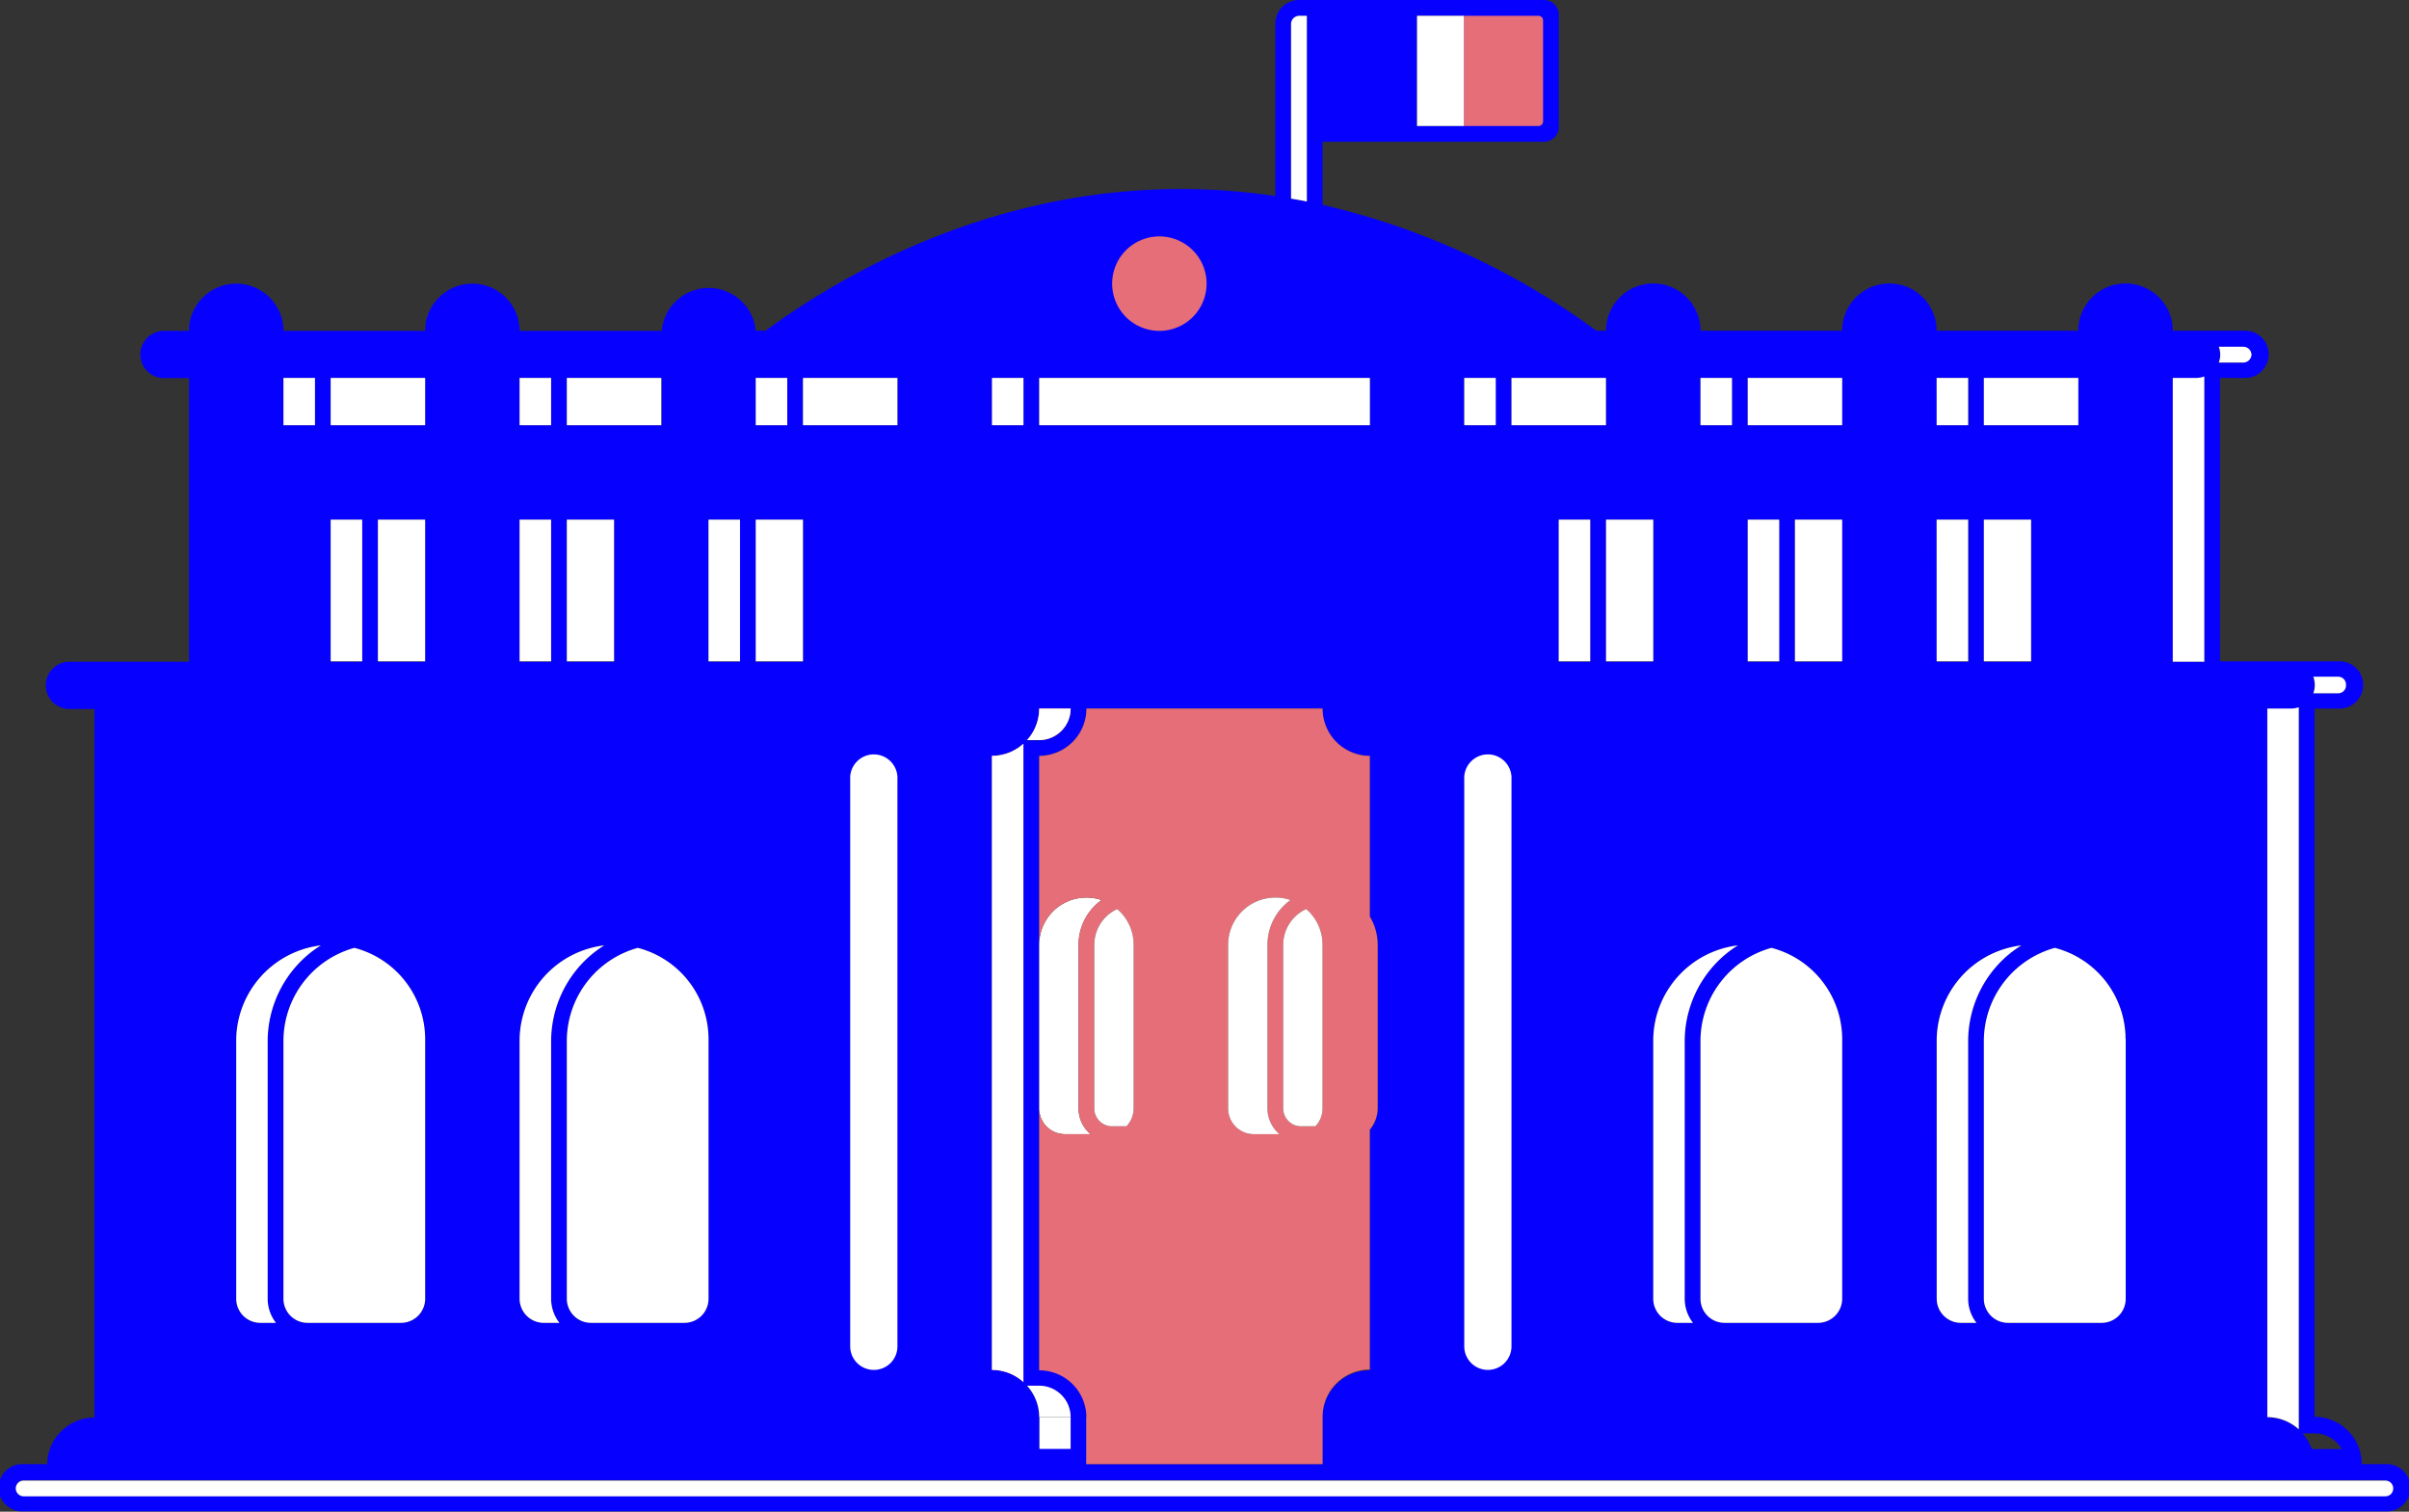 <svg xmlns="http://www.w3.org/2000/svg" viewBox="0 0 291.25 182.75"><rect x="0" y="0" width="291.25" height="182.75" fill="#333333" stroke="none"/><defs><style>.cls-1{fill:#fff;}.cls-2{fill:#0600ff;}.cls-3{fill:#e66e78;}</style></defs><title>Fichier 4</title><g id="Calque_2" data-name="Calque 2"><g id="Calque_2-2" data-name="Calque 2"><rect class="cls-1" x="125.64" y="171.32" width="5.71" height="5.71"/><path class="cls-2" d="M288.39,177h-2.85a5.72,5.72,0,0,0-5.71-5.72V85.66h2.85a2.86,2.86,0,1,0,0-5.71H268.4V45.69h2.86a2.86,2.86,0,1,0,0-5.71h-8.57a5.71,5.71,0,1,0-11.42,0H234.14a5.71,5.71,0,1,0-11.42,0H205.59a5.71,5.71,0,0,0-11.42,0H193A90.07,90.07,0,0,0,159.9,24.77V17.14h26.77a1.79,1.79,0,0,0,1.79-1.79V1.79A1.79,1.79,0,0,0,186.67,0H157.05a2.86,2.86,0,0,0-2.86,2.86V23.7a77.72,77.72,0,0,0-11.42-.85c-23.09,0-41,10.36-50.2,17.13h-1.2A5.71,5.71,0,0,0,80,40H62.82A5.71,5.71,0,0,0,51.4,40H34.27a5.71,5.71,0,0,0-11.42,0H20a2.86,2.86,0,1,0,0,5.71h2.86V80H8.57a2.86,2.86,0,1,0,0,5.71h2.85v85.66A5.72,5.72,0,0,0,5.71,177H2.86a2.86,2.86,0,1,0,0,5.71H288.39a2.86,2.86,0,1,0,0-5.71M171.32,1.91H177V15.23h-5.71Zm108.33,80h3a.95.95,0,0,1,0,1.9h-3a2.6,2.6,0,0,0,0-1.9m.18,91.37a3.81,3.81,0,0,1,3.29,1.9H279.5a5.73,5.73,0,0,0-1.14-1.9Zm-5.71-87.57H277a3,3,0,0,0,.95-.17v87.3a5.66,5.66,0,0,0-3.8-1.47Zm-5.89-43.78h3a1,1,0,0,1,0,1.91h-3a2.77,2.77,0,0,0,0-1.91m-5.54,3.81h2.86a2.72,2.72,0,0,0,.95-.18V80h-3.81Zm-5.71,80V157a2.91,2.91,0,0,1-2.92,2.92H242.78a2.92,2.92,0,0,1-2.93-2.92V125.91a11.71,11.71,0,0,1,8.58-11.32,11.41,11.41,0,0,1,8.55,11M239.85,45.69h11.42V51.4H239.85Zm0,17.13h5.71V80h-5.71Zm-5.71-17.13H238V51.4h-3.81Zm0,17.13H238V80h-3.81Zm0,63.09a11.62,11.62,0,0,1,10.24-11.62,13.57,13.57,0,0,0-2.74,2.24,13.71,13.71,0,0,0-3.69,9.38V157a4.78,4.78,0,0,0,1,2.92h-1.87a2.92,2.92,0,0,1-2.93-2.92ZM211.3,45.69h11.42V51.4H211.3ZM217,62.82h5.71V80H217Zm5.71,62.82V157a2.92,2.92,0,0,1-2.93,2.92H208.51a2.91,2.91,0,0,1-2.92-2.92V125.91a11.69,11.69,0,0,1,8.58-11.32,11.42,11.42,0,0,1,8.55,11M211.3,62.82h3.8V80h-3.8Zm-5.71-17.13h3.8V51.4h-3.8Zm4.52,68.6a13.25,13.25,0,0,0-2.73,2.24,13.72,13.72,0,0,0-3.7,9.38V157a4.79,4.79,0,0,0,1,2.92H202.8a2.91,2.91,0,0,1-2.92-2.92V125.91a11.62,11.62,0,0,1,10.23-11.62M199.88,80h-5.71V62.82h5.71ZM182.74,45.69h11.43V51.4H182.74ZM192.26,80h-3.8V62.82h3.8ZM177,45.69h3.81V51.4H177ZM125.64,165.61V91.37a5.71,5.71,0,0,0,5.71-5.71H159.9a5.71,5.71,0,0,0,5.71,5.71V110.8a6.66,6.66,0,0,1,.95,3.42V134a4.08,4.08,0,0,1-.95,2.61v29.05a5.71,5.71,0,0,0-5.71,5.71V177H131.35v-5.72a5.71,5.71,0,0,0-5.71-5.71M156.09,2.86a1,1,0,0,1,1-.95H158V24.36c-.63-.13-1.27-.24-1.91-.35ZM125.64,45.69h40V51.4h-40Zm0,40h3.8a3.81,3.81,0,0,1-3.8,3.81h-1.47a5.67,5.67,0,0,0,1.47-3.81m0,81.86a3.8,3.8,0,0,1,3.8,3.8v3.81h-3.8v-3.81a5.66,5.66,0,0,0-1.47-3.8ZM119.93,45.69h3.8V51.4h-3.8Zm0,45.68a5.65,5.65,0,0,0,3.8-1.46v77.17a5.66,5.66,0,0,0-3.8-1.47ZM97.08,45.69h11.43V51.4H97.08Zm-5.71,0h3.81V51.4H91.37Zm0,17.13h5.71V80H91.37Zm-5.71,0h3.81V80H85.66Zm0,62.82V157a2.91,2.91,0,0,1-2.92,2.92H71.46A2.92,2.92,0,0,1,68.53,157V125.91a11.69,11.69,0,0,1,8.58-11.32,11.41,11.41,0,0,1,8.55,11M68.53,45.69H80V51.4H68.53Zm0,17.13h5.71V80H68.53ZM62.82,45.69h3.81V51.4H62.82Zm0,17.13h3.81V80H62.82Zm0,63.09a11.62,11.62,0,0,1,10.23-11.62,13.52,13.52,0,0,0-2.73,2.24,13.71,13.71,0,0,0-3.69,9.38V157a4.78,4.78,0,0,0,1,2.92H65.75A2.92,2.92,0,0,1,62.82,157ZM40,45.69H51.4V51.4H40Zm5.71,17.13H51.4V80H45.69Zm5.71,62.82V157a2.92,2.92,0,0,1-2.93,2.92H37.19A2.91,2.91,0,0,1,34.27,157V125.91a11.69,11.69,0,0,1,8.58-11.32,11.42,11.42,0,0,1,8.55,11M40,62.82h3.8V80H40ZM34.27,45.69h3.8V51.4h-3.8Zm-5.71,80.22a11.62,11.62,0,0,1,10.23-11.62,13.25,13.25,0,0,0-2.73,2.24,13.72,13.72,0,0,0-3.7,9.38V157a4.79,4.79,0,0,0,1,2.92H31.48A2.91,2.91,0,0,1,28.56,157Zm259.83,54.93H2.86a.95.95,0,0,1,0-1.9H288.39a1,1,0,0,1,0,1.9"/><rect class="cls-1" x="171.32" y="1.91" width="5.71" height="13.32"/><path class="cls-1" d="M158,1.91V24.36c-.63-.13-1.27-.24-1.91-.35V2.86a1,1,0,0,1,1-.95Z"/><path class="cls-1" d="M283.63,82.81a.94.94,0,0,1-.95,1h-3a2.72,2.72,0,0,0,.18-1,2.68,2.68,0,0,0-.18-1h3a.94.94,0,0,1,.95,1"/><path class="cls-1" d="M272.21,42.83a1,1,0,0,1-.95,1h-3a2.77,2.77,0,0,0,0-1.91h3a1,1,0,0,1,.95.95"/><path class="cls-1" d="M289.34,179.89a.94.94,0,0,1-.95,1H2.86a.95.95,0,0,1,0-1.9H288.39a.94.94,0,0,1,.95.95"/><rect class="cls-1" x="119.93" y="45.69" width="3.81" height="5.71"/><rect class="cls-1" x="34.27" y="45.69" width="3.81" height="5.71"/><rect class="cls-1" x="39.98" y="45.69" width="11.42" height="5.71"/><rect class="cls-1" x="62.82" y="45.69" width="3.81" height="5.71"/><rect class="cls-1" x="68.53" y="45.69" width="11.42" height="5.71"/><rect class="cls-1" x="39.98" y="62.82" width="3.81" height="17.13"/><rect class="cls-1" x="45.69" y="62.82" width="5.71" height="17.13"/><rect class="cls-1" x="62.82" y="62.82" width="3.81" height="17.13"/><rect class="cls-1" x="68.53" y="62.82" width="5.71" height="17.13"/><rect class="cls-1" x="91.37" y="45.69" width="3.81" height="5.71"/><rect class="cls-1" x="97.08" y="45.69" width="11.42" height="5.71"/><rect class="cls-1" x="85.66" y="62.82" width="3.81" height="17.13"/><rect class="cls-1" x="91.37" y="62.82" width="5.71" height="17.13"/><rect class="cls-1" x="125.64" y="45.69" width="39.98" height="5.71"/><rect class="cls-1" x="177.03" y="45.69" width="3.81" height="5.71"/><rect class="cls-1" x="182.74" y="45.69" width="11.42" height="5.71"/><rect class="cls-1" x="205.59" y="45.69" width="3.81" height="5.71"/><rect class="cls-1" x="211.3" y="45.69" width="11.42" height="5.71"/><rect class="cls-1" x="234.14" y="45.69" width="3.81" height="5.71"/><rect class="cls-1" x="239.85" y="45.69" width="11.42" height="5.71"/><path class="cls-1" d="M277.92,85.49v87.3a5.66,5.66,0,0,0-3.8-1.47V85.66H277a3,3,0,0,0,.95-.17"/><path class="cls-1" d="M266.5,45.51V80h-3.81V45.69h2.86a2.72,2.72,0,0,0,.95-.18"/><rect class="cls-1" x="188.45" y="62.82" width="3.81" height="17.13"/><rect class="cls-1" x="194.17" y="62.82" width="5.71" height="17.13"/><rect class="cls-1" x="211.3" y="62.82" width="3.81" height="17.13"/><rect class="cls-1" x="217.01" y="62.82" width="5.71" height="17.13"/><rect class="cls-1" x="234.14" y="62.82" width="3.81" height="17.13"/><rect class="cls-1" x="239.85" y="62.82" width="5.71" height="17.13"/><path class="cls-1" d="M130.4,114.22V134a4.06,4.06,0,0,0,1.45,3.11h-3.1a3.11,3.11,0,0,1-3.11-3.11V114.22a5.7,5.7,0,0,1,5.71-5.71,5.57,5.57,0,0,1,1.83.3,6.63,6.63,0,0,0-2.78,5.41"/><path class="cls-1" d="M244.38,114.29a13.57,13.57,0,0,0-2.74,2.24,13.71,13.71,0,0,0-3.69,9.38V157a4.78,4.78,0,0,0,1,2.92h-1.87a2.92,2.92,0,0,1-2.93-2.92V125.91a11.62,11.62,0,0,1,10.24-11.62"/><path class="cls-1" d="M257,125.64V157a2.91,2.91,0,0,1-2.92,2.92H242.78a2.92,2.92,0,0,1-2.93-2.92V125.91a11.71,11.71,0,0,1,8.58-11.32,11.41,11.41,0,0,1,8.55,11"/><path class="cls-1" d="M210.11,114.29a13.25,13.25,0,0,0-2.73,2.24,13.72,13.72,0,0,0-3.7,9.38V157a4.79,4.79,0,0,0,1,2.92H202.8a2.91,2.91,0,0,1-2.92-2.92V125.91a11.62,11.62,0,0,1,10.23-11.62"/><path class="cls-1" d="M222.72,125.64V157a2.92,2.92,0,0,1-2.93,2.92H208.51a2.91,2.91,0,0,1-2.92-2.92V125.91a11.69,11.69,0,0,1,8.58-11.32,11.42,11.42,0,0,1,8.55,11"/><path class="cls-1" d="M38.79,114.29a13.25,13.25,0,0,0-2.73,2.24,13.72,13.72,0,0,0-3.7,9.38V157a4.79,4.79,0,0,0,1,2.92H31.48A2.91,2.91,0,0,1,28.56,157V125.91a11.62,11.62,0,0,1,10.23-11.62"/><path class="cls-1" d="M51.4,125.64V157a2.92,2.92,0,0,1-2.93,2.92H37.19A2.91,2.91,0,0,1,34.27,157V125.91a11.7,11.7,0,0,1,8.57-11.32,11.42,11.42,0,0,1,8.56,11"/><path class="cls-1" d="M73.05,114.29a13.52,13.52,0,0,0-2.73,2.24,13.71,13.71,0,0,0-3.69,9.38V157a4.78,4.78,0,0,0,1,2.92H65.74A2.92,2.92,0,0,1,62.82,157V125.91a11.62,11.62,0,0,1,10.23-11.62"/><path class="cls-1" d="M85.66,125.64V157a2.91,2.91,0,0,1-2.92,2.92H71.46A2.92,2.92,0,0,1,68.53,157V125.91a11.69,11.69,0,0,1,8.58-11.32,11.41,11.41,0,0,1,8.55,11"/><path class="cls-3" d="M145.88,34.27A5.71,5.71,0,1,0,140.17,40a5.71,5.71,0,0,0,5.71-5.71"/><path class="cls-3" d="M129.44,85.66h-3.8a5.67,5.67,0,0,1-1.47,3.81h1.47a3.81,3.81,0,0,0,3.8-3.81"/><path class="cls-3" d="M119.93,165.61a5.66,5.66,0,0,1,3.8,1.47V89.91a5.65,5.65,0,0,1-3.8,1.46Z"/><path class="cls-3" d="M165.61,110.8V91.38a5.72,5.72,0,0,1-5.71-5.72H131.35a5.72,5.72,0,0,1-5.71,5.72v22.84a5.7,5.7,0,0,1,5.71-5.71,5.85,5.85,0,0,1,1.83.3,6.63,6.63,0,0,0-2.78,5.41V134a4,4,0,0,0,1.45,3.11h-3.1a3.11,3.11,0,0,1-3.11-3.11v31.66a5.71,5.71,0,0,1,5.71,5.71V177H159.9v-5.72a5.71,5.71,0,0,1,5.71-5.71V136.56a4.08,4.08,0,0,0,.95-2.61V114.22a6.66,6.66,0,0,0-.95-3.42M137.06,134a3.11,3.11,0,0,1-.88,2.16h-1.72A2.16,2.16,0,0,1,132.3,134V114.22a4.76,4.76,0,0,1,2.77-4.32l.31.28a5.67,5.67,0,0,1,1.68,4Zm14.53,3.11a3.11,3.11,0,0,1-3.11-3.11V114.22a5.71,5.71,0,0,1,5.71-5.71,5.8,5.8,0,0,1,1.83.3,6.66,6.66,0,0,0-2.78,5.41V134a4,4,0,0,0,1.45,3.11ZM159.9,134a3.1,3.1,0,0,1-.87,2.16H157.3a2.16,2.16,0,0,1-2.16-2.16V114.22a4.75,4.75,0,0,1,2.78-4.32l.31.28a5.7,5.7,0,0,1,1.67,4Z"/><path class="cls-1" d="M137.06,114.22V134a3.11,3.11,0,0,1-.88,2.16h-1.72A2.16,2.16,0,0,1,132.3,134V114.22a4.76,4.76,0,0,1,2.77-4.32l.31.28a5.67,5.67,0,0,1,1.68,4"/><path class="cls-1" d="M153.24,114.22V134a4.06,4.06,0,0,0,1.45,3.11h-3.1a3.11,3.11,0,0,1-3.11-3.11V114.22a5.71,5.71,0,0,1,5.71-5.71,5.53,5.53,0,0,1,1.83.3,6.66,6.66,0,0,0-2.78,5.41"/><path class="cls-1" d="M159.9,114.22V134a3.1,3.1,0,0,1-.87,2.16H157.3a2.16,2.16,0,0,1-2.16-2.16V114.22a4.75,4.75,0,0,1,2.78-4.32l.31.28a5.7,5.7,0,0,1,1.67,4"/><path class="cls-1" d="M179.89,165.61h0a2.85,2.85,0,0,1-2.86-2.85V94.23a2.86,2.86,0,1,1,5.71,0v68.53a2.85,2.85,0,0,1-2.85,2.85"/><path class="cls-1" d="M105.65,165.61h0a2.85,2.85,0,0,1-2.86-2.85V94.23a2.86,2.86,0,1,1,5.71,0v68.53a2.84,2.84,0,0,1-2.85,2.85"/><path class="cls-1" d="M129.44,85.66a3.81,3.81,0,0,1-3.8,3.81h-1.47a5.67,5.67,0,0,0,1.47-3.81Z"/><path class="cls-1" d="M129.44,171.32h-3.8a5.66,5.66,0,0,0-1.47-3.8h1.47a3.8,3.8,0,0,1,3.8,3.8"/><path class="cls-1" d="M123.73,89.91v77.17a5.66,5.66,0,0,0-3.8-1.47V91.38a5.66,5.66,0,0,0,3.8-1.47"/><path class="cls-3" d="M186,15.23H177V1.91H186a.56.56,0,0,1,.56.56v12.2a.56.56,0,0,1-.56.56"/></g></g></svg>